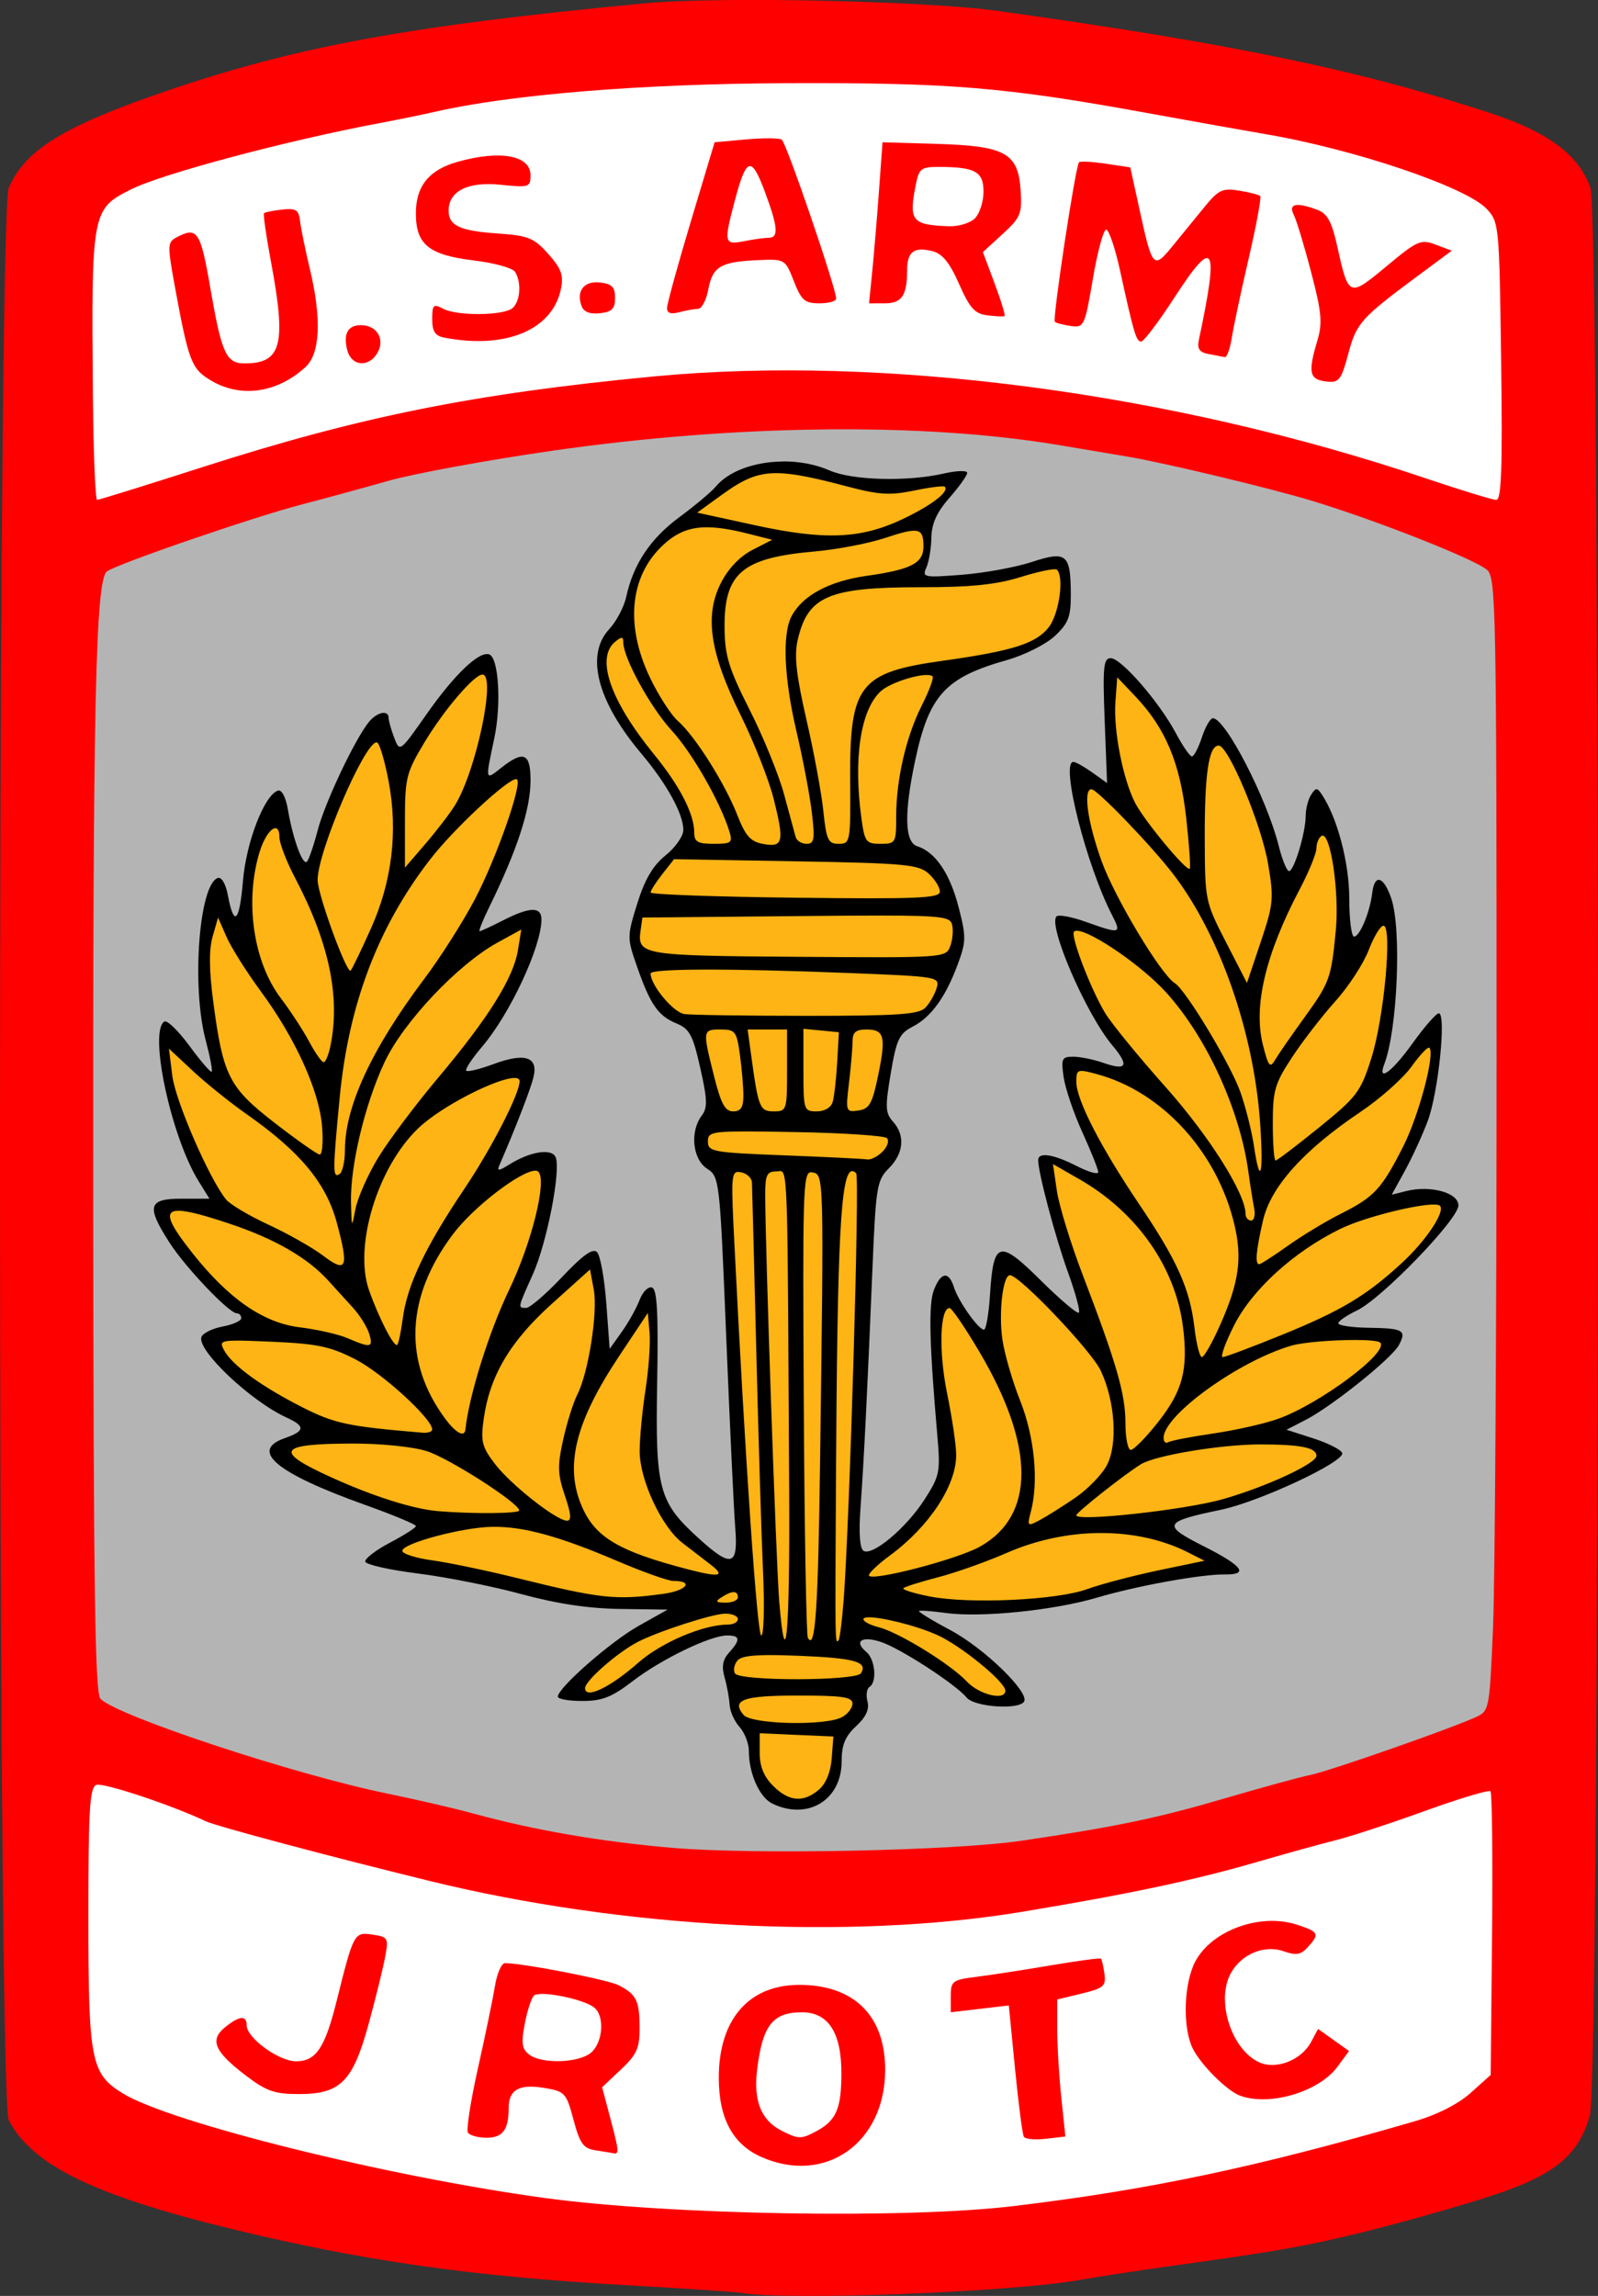 <?xml version="1.0" encoding="UTF-8" standalone="no"?>
<!-- Created with Inkscape (http://www.inkscape.org/) -->

<svg
   width="77.464mm"
   height="111.265mm"
   viewBox="0 0 77.464 111.265"
   version="1.1"
   id="svg1"
   xml:space="preserve"
   inkscape:version="1.3.2 (091e20e, 2023-11-25, custom)"
   sodipodi:docname="ajrotc_logo.svg"
   xmlns:inkscape="http://www.inkscape.org/namespaces/inkscape"
   xmlns:sodipodi="http://sodipodi.sourceforge.net/DTD/sodipodi-0.dtd"
   xmlns="http://www.w3.org/2000/svg"
   xmlns:svg="http://www.w3.org/2000/svg"
   xmlns:rdf="http://www.w3.org/1999/02/22-rdf-syntax-ns#"
   xmlns:cc="http://creativecommons.org/ns#"
   xmlns:dc="http://purl.org/dc/elements/1.1/"><rect x="0" y="0" width="77.464" height="111.265" fill="#333333" stroke="none"/><title
     id="title155">Army JROTC Logo</title><sodipodi:namedview
     id="namedview1"
     pagecolor="#505050"
     bordercolor="#eeeeee"
     borderopacity="1"
     inkscape:showpageshadow="0"
     inkscape:pageopacity="0"
     inkscape:pagecheckerboard="0"
     inkscape:deskcolor="#505050"
     inkscape:document-units="mm"
     inkscape:zoom="0.72426347"
     inkscape:cx="161.54342"
     inkscape:cy="174.6602"
     inkscape:window-width="1920"
     inkscape:window-height="1009"
     inkscape:window-x="-8"
     inkscape:window-y="-8"
     inkscape:window-maximized="1"
     inkscape:current-layer="layer1" /><defs
     id="defs1" /><g
     inkscape:label="Layer 1"
     inkscape:groupmode="layer"
     id="layer1"
     transform="translate(-66.849,-93.319)"><g
       id="g154"
       inkscape:label="back"><path
         style="display:inline;fill:#fe0000;fill-opacity:1"
         d="m 101.783,93.328 c -1.493,0.019 -2.783,0.068 -3.663,0.151 -11.808,1.118 -17.314,2.159 -24.077,4.554 -4.291,1.519 -6.036,2.654 -6.772,4.403 -0.565,1.344 -0.563,92.557 0.003,93.636 1.141,2.177 4.121,3.635 10.738,5.251 6.41,1.565 11.697,2.318 19.294,2.747 2.704,0.153 5.154,0.317 5.445,0.364 h 5.2e-4 c 2.39,0.387 13.145,-0.028 16.536,-0.638 0.8,-0.144 2.705,-0.435 4.233,-0.648 5.274,-0.733 6.493,-0.946 9.26,-1.619 1.528,-0.372 4.147,-1.1 5.819,-1.619 3.503,-1.087 4.729,-2.022 5.32,-4.061 0.507,-1.75 0.531,-92.008 0.025,-93.437 -0.563,-1.588 -2.038,-2.688 -4.843,-3.611 -6.356,-2.09 -12.596,-3.384 -23.916,-4.957 -2.61,-0.363 -8.924,-0.575 -13.403,-0.518 z"
         id="path1" /><path
         style="display:inline;fill:#b4b4b4;fill-opacity:1"
         d="m 106.792,114.129 c 4.206,-0.045 8.122,0.209 11.437,0.767 0.8,0.135 2.289,0.385 3.307,0.557 1.749,0.294 6.839,1.512 8.864,2.122 3.082,0.928 7.912,2.83 8.533,3.36 0.435,0.371 0.463,1.84 0.463,23.86 0,12.906 -0.078,25.259 -0.173,27.452 -0.17,3.929 -0.182,3.991 -0.838,4.29 -1.26,0.574 -7.061,2.602 -7.986,2.792 -0.509,0.105 -2.355,0.609 -4.101,1.121 -3.331,0.977 -5.331,1.396 -9.922,2.074 -3.311,0.489 -12.966,0.686 -16.933,0.346 -3.459,-0.297 -6.718,-0.859 -9.657,-1.666 -0.873,-0.24 -2.744,-0.673 -4.157,-0.963 -4.487,-0.919 -13.035,-3.74 -13.907,-4.589 -0.268,-0.261 -0.341,-5.237 -0.354,-24.257 -0.018,-23.998 0.112,-29.935 0.661,-30.379 0.424,-0.343 7.081,-2.634 9.423,-3.243 1.091,-0.284 2.996,-0.804 4.233,-1.155 1.237,-0.351 4.809,-1.006 7.938,-1.456 4.469,-0.642 8.964,-0.987 13.169,-1.032 z"
         id="path153" /><path
         id="path154"
         style="display:inline;fill:#ffffff;fill-opacity:1"
         d="m 105,97.351 c -7.029,0.026 -13.395,0.544 -17.066,1.386 -0.582,0.134 -1.773,0.377 -2.646,0.541 -4.56,0.856 -10.575,2.459 -12.101,3.225 -1.888,0.947 -1.912,1.077 -1.835,9.948 0.025,2.801 0.117,5.093 0.206,5.093 0.088,0 2.38,-0.712 5.093,-1.583 7.644,-2.453 13.155,-3.562 21.843,-4.395 11.148,-1.069 25.162,0.778 37.49,4.941 1.689,0.57 3.218,1.037 3.397,1.037 0.251,0 0.305,-1.533 0.236,-6.726 -0.088,-6.606 -0.101,-6.738 -0.702,-7.377 -1,-1.064 -6.469,-2.907 -10.765,-3.629 -0.728,-0.122 -3.287,-0.58 -5.689,-1.016 -6.917,-1.258 -9.531,-1.475 -17.462,-1.445 z M 71.519,179.821 c -0.322,0.124 -0.386,1.169 -0.386,6.382 0,6.984 0.121,7.611 1.657,8.56 2.297,1.419 12.805,4.028 20.436,5.072 6.037,0.826 17.501,1.026 22.754,0.396 6.617,-0.793 11.84,-1.897 19.459,-4.114 1.083,-0.315 2.095,-0.829 2.702,-1.373 l 0.97,-0.869 0.066,-6.801 c 0.036,-3.741 7.7e-4,-6.866 -0.078,-6.945 -0.079,-0.079 -1.503,0.348 -3.165,0.949 -1.661,0.601 -3.616,1.242 -4.344,1.424 -0.728,0.182 -2.424,0.65 -3.769,1.042 -3.086,0.898 -6.239,1.567 -11.444,2.428 -8.329,1.378 -19.319,0.804 -28.707,-1.499 -4.939,-1.211 -10.338,-2.651 -10.848,-2.893 -1.659,-0.786 -4.973,-1.886 -5.303,-1.76 z" /></g><g
       id="g155"
       inkscape:label="emblum"><path
         style="display:inline;fill:#000000;fill-opacity:1"
         d="m 104.761,115.686 c -1.316,0.017 -2.581,0.451 -3.219,1.219 -0.208,0.25 -1.002,0.916 -1.765,1.48 -1.404,1.037 -2.23,2.279 -2.573,3.867 -0.104,0.479 -0.475,1.182 -0.826,1.56 -1.156,1.247 -0.581,3.486 1.543,6.007 1.25,1.484 2.053,2.94 2.053,3.722 -4e-6,0.297 -0.387,0.851 -0.86,1.231 -0.614,0.494 -1.006,1.16 -1.371,2.327 -0.497,1.59 -0.497,1.674 -0.032,3.013 0.652,1.875 1.033,2.433 1.915,2.798 0.652,0.27 0.807,0.557 1.169,2.165 0.346,1.536 0.358,1.931 0.071,2.309 -0.581,0.764 -0.448,2.108 0.253,2.567 0.609,0.399 0.62,0.493 0.933,8.142 0.174,4.256 0.371,8.423 0.438,9.259 0.149,1.864 -0.171,1.965 -1.74,0.547 -1.972,-1.781 -2.135,-2.383 -2.045,-7.547 0.06,-3.428 -7.37e-4,-4.552 -0.25,-4.637 -0.181,-0.062 -0.452,0.209 -0.602,0.604 -0.15,0.395 -0.538,1.089 -0.861,1.543 l -0.589,0.825 -0.163,-2.201 c -0.09,-1.21 -0.292,-2.329 -0.449,-2.486 -0.204,-0.204 -0.687,0.14 -1.698,1.209 -0.777,0.822 -1.558,1.494 -1.734,1.494 -0.418,0 -0.424,0.029 0.317,-1.622 0.679,-1.514 1.366,-5.011 1.113,-5.669 -0.176,-0.459 -1.23,-0.298 -2.255,0.344 -0.507,0.317 -0.604,0.324 -0.478,0.035 0.765,-1.758 1.505,-3.665 1.653,-4.264 0.245,-0.991 -0.409,-1.206 -1.941,-0.638 -0.657,0.243 -1.249,0.388 -1.316,0.32 -0.067,-0.067 0.279,-0.593 0.769,-1.167 1.351,-1.583 2.875,-4.851 2.875,-6.163 0,-0.632 -0.559,-0.62 -1.852,0.039 -0.57,0.291 -1.085,0.529 -1.144,0.529 -0.059,0 0.145,-0.514 0.453,-1.142 1.369,-2.793 2.014,-4.77 2.014,-6.168 0,-1.324 -0.33,-1.466 -1.42,-0.609 -0.787,0.619 -0.778,0.657 -0.338,-1.423 0.351,-1.662 0.214,-3.92 -0.248,-4.073 -0.493,-0.163 -1.679,0.969 -3.03,2.894 -1.3,1.851 -1.302,1.853 -1.573,1.143 -0.149,-0.391 -0.271,-0.823 -0.271,-0.959 0,-0.408 -0.578,-0.28 -0.97,0.215 -0.69,0.871 -2.12,3.901 -2.466,5.226 -0.19,0.728 -0.423,1.412 -0.518,1.521 -0.201,0.231 -0.682,-1.078 -0.93,-2.531 -0.102,-0.599 -0.299,-0.967 -0.483,-0.906 -0.656,0.219 -1.535,2.49 -1.693,4.374 -0.168,2.004 -0.437,2.263 -0.73,0.702 -0.104,-0.555 -0.307,-0.903 -0.49,-0.842 -0.909,0.303 -1.281,5.256 -0.589,7.855 0.211,0.794 0.343,1.484 0.293,1.534 -0.05,0.05 -0.533,-0.51 -1.072,-1.245 -0.54,-0.735 -1.089,-1.27 -1.222,-1.188 -0.769,0.475 0.321,5.568 1.653,7.725 l 0.531,0.86 h -1.345 c -1.628,0 -1.727,0.359 -0.589,2.131 0.778,1.211 2.888,3.425 3.265,3.425 0.117,0 0.212,0.106 0.212,0.235 0,0.129 -0.405,0.311 -0.9,0.404 -0.495,0.093 -0.959,0.32 -1.029,0.505 -0.241,0.628 2.387,3.115 4.129,3.909 0.916,0.418 0.897,0.651 -0.083,0.993 -1.74,0.607 -0.431,1.694 3.903,3.244 1.346,0.481 2.447,0.94 2.447,1.019 -4.21e-4,0.079 -0.566,0.44 -1.257,0.804 -0.691,0.364 -1.23,0.779 -1.198,0.922 0.032,0.143 1.184,0.402 2.56,0.575 1.376,0.173 3.634,0.623 5.018,1 1.708,0.465 3.25,0.696 4.798,0.717 l 2.28,0.031 -1.404,0.788 c -1.356,0.761 -3.918,3.005 -3.918,3.432 0,0.115 0.535,0.208 1.189,0.208 0.961,0 1.429,-0.184 2.447,-0.966 1.385,-1.063 3.758,-2.209 4.574,-2.209 0.634,0 0.657,0.206 0.093,0.828 -0.311,0.344 -0.371,0.675 -0.218,1.211 0.116,0.406 0.224,1 0.242,1.319 0.017,0.319 0.235,0.805 0.483,1.079 0.248,0.274 0.451,0.799 0.451,1.166 0,1.09 0.517,2.246 1.138,2.546 1.713,0.828 3.359,-0.173 3.359,-2.042 0,-0.805 0.168,-1.215 0.699,-1.707 0.481,-0.446 0.654,-0.82 0.554,-1.201 -0.08,-0.304 -0.036,-0.62 0.096,-0.702 0.379,-0.234 0.279,-1.342 -0.155,-1.702 -0.625,-0.519 -0.203,-0.792 0.731,-0.473 0.963,0.329 3.602,2.045 4.138,2.691 0.379,0.457 2.526,0.605 2.781,0.192 0.274,-0.443 -1.935,-2.589 -3.552,-3.45 -0.894,-0.476 -1.587,-0.899 -1.54,-0.939 0.047,-0.04 0.621,0.002 1.275,0.093 1.696,0.238 5.243,-0.119 7.338,-0.738 1.954,-0.578 5.07,-1.143 6.222,-1.128 1.176,0.015 0.847,-0.417 -1.043,-1.37 -2.029,-1.023 -1.953,-1.183 0.845,-1.765 1.859,-0.387 6.012,-2.33 5.876,-2.749 -0.051,-0.159 -0.68,-0.477 -1.397,-0.708 l -1.304,-0.42 0.926,-0.476 c 1.271,-0.653 4.182,-2.987 4.525,-3.628 0.384,-0.718 0.214,-0.814 -1.474,-0.838 -0.805,-0.012 -1.463,-0.109 -1.463,-0.216 0,-0.107 0.403,-0.385 0.896,-0.619 1.202,-0.57 4.925,-4.423 4.925,-5.096 0,-0.615 -1.356,-0.988 -2.526,-0.695 l -0.706,0.177 0.638,-1.161 c 0.351,-0.638 0.849,-1.724 1.107,-2.412 0.516,-1.378 0.911,-5.238 0.533,-5.217 -0.13,0.007 -0.702,0.662 -1.27,1.455 -0.992,1.385 -1.719,1.919 -1.369,1.007 0.64,-1.668 0.845,-6.543 0.338,-8.031 -0.369,-1.082 -0.812,-1.208 -0.923,-0.265 -0.11,0.931 -0.604,2.117 -0.88,2.117 -0.128,0 -0.233,-0.829 -0.233,-1.842 0,-1.723 -0.574,-3.906 -1.324,-5.037 -0.234,-0.353 -0.292,-0.353 -0.524,0 -0.143,0.218 -0.263,0.681 -0.265,1.028 -0.005,0.827 -0.564,2.676 -0.808,2.676 -0.105,0 -0.33,-0.55 -0.499,-1.223 -0.58,-2.303 -2.584,-6.186 -3.192,-6.186 -0.124,0 -0.364,0.417 -0.532,0.926 -0.168,0.509 -0.386,0.926 -0.484,0.926 -0.098,0 -0.447,-0.506 -0.776,-1.124 -0.802,-1.508 -2.651,-3.638 -3.159,-3.638 -0.353,0 -0.393,0.421 -0.294,3.025 l 0.116,3.025 -0.719,-0.512 c -0.395,-0.281 -0.807,-0.512 -0.914,-0.512 -0.644,0 0.622,5.005 1.882,7.44 0.461,0.891 0.387,0.909 -1.268,0.316 -0.688,-0.247 -1.332,-0.367 -1.432,-0.268 -0.428,0.428 1.437,4.74 2.7,6.241 0.844,1.003 0.714,1.255 -0.44,0.853 -0.466,-0.162 -1.119,-0.295 -1.452,-0.295 -0.549,0 -0.592,0.093 -0.462,0.992 0.079,0.546 0.487,1.749 0.909,2.675 0.422,0.926 0.766,1.792 0.766,1.924 0,0.132 -0.471,-5.6e-4 -1.047,-0.295 -1.124,-0.574 -1.863,-0.687 -1.863,-0.286 0,0.611 0.836,3.758 1.441,5.427 0.366,1.008 0.605,1.893 0.531,1.967 -0.074,0.074 -0.903,-0.629 -1.844,-1.561 -2.019,-2.001 -2.296,-1.925 -2.461,0.667 -0.06,0.945 -0.192,1.719 -0.294,1.719 -0.268,0 -1.237,-1.368 -1.455,-2.056 -0.253,-0.797 -0.635,-0.743 -0.974,0.137 -0.265,0.69 -0.22,2.584 0.17,7.078 0.151,1.737 0.112,1.928 -0.624,3.074 -0.882,1.373 -2.522,2.751 -2.955,2.484 -0.182,-0.113 -0.236,-0.859 -0.148,-2.073 0.163,-2.253 0.332,-5.621 0.576,-11.517 0.168,-4.067 0.216,-4.365 0.8,-4.949 0.722,-0.722 0.799,-1.598 0.198,-2.262 -0.37,-0.409 -0.384,-0.703 -0.107,-2.342 0.277,-1.64 0.41,-1.922 1.064,-2.261 0.9,-0.466 1.602,-1.439 2.192,-3.041 0.402,-1.092 0.404,-1.322 0.025,-2.778 -0.421,-1.618 -1.125,-2.646 -1.999,-2.924 -0.608,-0.193 -0.643,-1.59 -0.104,-4.131 0.676,-3.19 1.452,-4.042 4.459,-4.892 0.844,-0.239 1.886,-0.762 2.315,-1.163 0.658,-0.615 0.779,-0.93 0.776,-2.012 -0.006,-1.965 -0.204,-2.13 -1.892,-1.576 -0.776,0.255 -2.294,0.533 -3.373,0.618 -1.861,0.147 -1.951,0.129 -1.736,-0.35 0.124,-0.278 0.233,-0.93 0.242,-1.452 0.012,-0.676 0.263,-1.228 0.876,-1.928 0.473,-0.539 0.86,-1.082 0.86,-1.207 0,-0.125 -0.506,-0.112 -1.124,0.03 -1.777,0.407 -4.446,0.336 -5.547,-0.147 -0.701,-0.307 -1.509,-0.447 -2.299,-0.437 z"
         id="path139" /><path
         id="path155"
         style="fill:#fdb414;fill-opacity:1;stroke:none;stroke-width:1;stroke-dasharray:none;stroke-opacity:1"
         d="m 104.55,116.25 c 0.808,0.012 1.838,0.24 3.43,0.66 1.478,0.39 2.03,0.422 3.175,0.184 0.762,-0.158 1.432,-0.244 1.489,-0.19 0.244,0.229 -0.629,0.903 -2.033,1.569 -2.034,0.966 -3.783,1.037 -7.193,0.294 l -2.772,-0.604 1.168,-0.846 c 1.025,-0.743 1.696,-1.083 2.735,-1.067 z m -3.328,2.624 c 0.512,0.012 1.112,0.113 1.847,0.298 l 1.213,0.306 -0.961,0.493 c -0.606,0.311 -1.169,0.901 -1.523,1.596 -0.81,1.589 -0.541,3.389 0.962,6.426 0.648,1.311 1.366,3.131 1.595,4.046 0.522,2.086 0.459,2.357 -0.511,2.18 -0.614,-0.112 -0.855,-0.383 -1.258,-1.411 -0.605,-1.541 -2.049,-3.826 -2.876,-4.549 -0.333,-0.291 -0.945,-1.244 -1.361,-2.117 -1.25,-2.624 -0.945,-5.08 0.815,-6.561 0.594,-0.499 1.205,-0.728 2.058,-0.708 z m 9.968,0.166 c 0.353,0.014 0.424,0.252 0.424,0.759 0,0.814 -0.591,1.121 -2.754,1.427 -1.81,0.256 -3.1,0.947 -3.634,1.945 -0.466,0.871 -0.376,3.003 0.238,5.618 0.307,1.31 0.64,3.066 0.739,3.903 0.155,1.309 0.12,1.521 -0.255,1.521 -0.24,0 -0.478,-0.149 -0.529,-0.331 -0.051,-0.182 -0.302,-1.105 -0.557,-2.051 -0.255,-0.946 -1.005,-2.791 -1.668,-4.101 -1.017,-2.011 -1.207,-2.628 -1.221,-3.969 -0.028,-2.663 0.842,-3.406 4.349,-3.715 1.091,-0.096 2.636,-0.392 3.433,-0.656 0.715,-0.238 1.16,-0.361 1.435,-0.35 z m 6.833,1.868 c 0.031,0.003 0.052,0.009 0.061,0.019 0.361,0.361 0.105,2.152 -0.398,2.793 -0.623,0.792 -1.756,1.148 -5.162,1.625 -4.019,0.562 -4.491,1.171 -4.461,5.759 0.019,3.026 0.005,3.109 -0.558,3.109 -0.511,0 -0.597,-0.182 -0.744,-1.59 -0.091,-0.875 -0.46,-2.869 -0.82,-4.432 -0.492,-2.139 -0.597,-3.089 -0.427,-3.841 0.484,-2.136 1.491,-2.572 5.935,-2.572 2.479,0 3.687,-0.123 4.891,-0.498 0.769,-0.239 1.466,-0.391 1.682,-0.372 z m -21.038,3.323 c 0.06,0.005 0.079,0.079 0.08,0.226 0.005,0.76 1.326,3.159 2.35,4.27 0.985,1.069 2.357,3.471 2.793,4.891 0.166,0.54 0.095,0.595 -0.761,0.595 -0.772,0 -0.944,-0.097 -0.944,-0.537 0,-0.911 -0.69,-2.253 -1.96,-3.812 -2.114,-2.595 -2.824,-4.654 -1.877,-5.44 0.16,-0.133 0.26,-0.197 0.319,-0.192 z m -6.749,1.78 c 0.676,0 -0.301,4.658 -1.327,6.325 -0.245,0.398 -0.892,1.242 -1.438,1.877 l -0.992,1.153 v -2.246 c 0,-2.104 0.059,-2.345 0.943,-3.818 0.944,-1.573 2.413,-3.292 2.813,-3.292 z m 21.537,0.02 c 0.135,-1.6e-4 0.236,0.021 0.284,0.069 0.068,0.068 -0.167,0.7 -0.523,1.406 -0.766,1.522 -1.242,3.586 -1.242,5.397 0,1.265 -0.026,1.31 -0.758,1.31 -0.701,0 -0.77,-0.092 -0.926,-1.227 -0.398,-2.906 -0.045,-5.253 0.926,-6.158 0.419,-0.39 1.652,-0.797 2.238,-0.797 z m 9.235,0.113 0.88,0.926 c 1.458,1.535 2.165,3.222 2.461,5.87 0.146,1.312 0.224,2.427 0.173,2.479 -0.15,0.15 -2.205,-2.327 -2.649,-3.193 -0.593,-1.157 -1.055,-3.526 -0.953,-4.891 z m -35.918,3.154 c 0.019,-0.002 0.036,0.002 0.051,0.011 0.121,0.074 0.367,0.921 0.548,1.881 0.457,2.422 0.166,4.84 -0.858,7.125 -0.456,1.019 -0.898,1.936 -0.981,2.039 -0.177,0.218 -1.604,-3.685 -1.604,-4.386 0,-1.384 2.258,-6.619 2.844,-6.67 z m 40.835,0.153 c 0.473,0 2.072,3.826 2.395,5.73 0.286,1.684 0.261,1.95 -0.358,3.793 l -0.666,1.982 -1.019,-1.982 c -1.006,-1.956 -1.019,-2.021 -1.027,-5.024 -0.009,-3.14 0.195,-4.498 0.675,-4.498 z m -34.04,1.628 c 0.012,0.002 0.022,0.007 0.029,0.014 0.249,0.249 -0.997,3.797 -2.024,5.767 -0.569,1.091 -1.68,2.842 -2.469,3.89 -2.553,3.394 -3.852,6.194 -3.852,8.306 0,0.551 -0.119,1.075 -0.265,1.165 -0.331,0.205 -0.33,-0.152 0.013,-3.724 0.432,-4.5 1.848,-8.235 4.359,-11.499 1.164,-1.513 3.827,-3.981 4.207,-3.919 z m 27.875,0.489 c 0.272,0 2.922,2.752 3.969,4.122 2.248,2.943 3.891,7.635 4.201,12.002 0.182,2.558 0.008,3.218 -0.3,1.139 -0.102,-0.691 -0.395,-1.852 -0.65,-2.58 -0.467,-1.334 -2.644,-4.952 -3.178,-5.282 -0.678,-0.419 -2.91,-4.135 -3.551,-5.913 -0.68,-1.886 -0.906,-3.489 -0.491,-3.489 z m -39.551,1.888 c 0.112,0.009 0.186,0.147 0.186,0.444 0,0.288 0.343,1.176 0.761,1.971 1.636,3.11 2.193,5.733 1.719,8.099 -0.091,0.455 -0.242,0.827 -0.336,0.827 -0.094,0 -0.407,-0.443 -0.695,-0.984 -0.288,-0.541 -0.91,-1.495 -1.382,-2.118 -1.329,-1.753 -1.757,-4.674 -1.037,-7.063 0.222,-0.734 0.57,-1.192 0.783,-1.176 z m 50.742,0.358 c 0.411,-0.062 0.827,2.782 0.652,4.593 -0.226,2.342 -0.293,2.525 -1.563,4.28 -0.601,0.831 -1.223,1.73 -1.38,1.997 -0.247,0.419 -0.328,0.318 -0.593,-0.735 -0.47,-1.866 0.128,-4.39 1.786,-7.535 0.446,-0.846 0.811,-1.74 0.811,-1.986 3.1e-4,-0.246 0.111,-0.516 0.246,-0.599 0.013,-0.008 0.026,-0.013 0.04,-0.015 z m -31.427,1.143 5.898,0.103 c 5.295,0.093 5.954,0.154 6.443,0.596 0.299,0.271 0.544,0.663 0.544,0.872 0,0.321 -1.067,0.366 -7.011,0.297 -3.856,-0.045 -7.011,-0.158 -7.011,-0.252 0,-0.094 0.256,-0.496 0.569,-0.893 z m 10.02,2.732 c 3.083,2.8e-4 3.368,0.098 3.456,0.434 0.069,0.262 0.03,0.734 -0.086,1.047 -0.21,0.567 -0.258,0.57 -7.391,0.519 -7.59,-0.054 -7.79,-0.088 -7.619,-1.293 l 0.086,-0.61 7.443,-0.07 c 1.745,-0.017 3.084,-0.027 4.111,-0.027 z m -32.125,0.097 0.41,0.936 c 0.225,0.515 0.972,1.7 1.659,2.633 1.676,2.276 2.83,4.814 2.972,6.536 0.064,0.773 0.012,1.394 -0.115,1.38 -0.127,-0.013 -1.107,-0.702 -2.177,-1.531 -2.221,-1.719 -2.504,-2.275 -2.979,-5.853 -0.204,-1.535 -0.214,-2.543 -0.034,-3.175 z m 56.494,0.397 c 0.439,0 0.033,4.455 -0.583,6.402 -0.523,1.653 -0.693,1.879 -2.536,3.373 -1.087,0.881 -2.036,1.601 -2.11,1.601 -0.074,0 -0.135,-0.807 -0.135,-1.792 0,-1.607 0.097,-1.938 0.936,-3.214 0.515,-0.782 1.459,-2.003 2.098,-2.713 0.639,-0.71 1.365,-1.824 1.613,-2.475 0.249,-0.651 0.571,-1.183 0.717,-1.183 z m -41.794,0.184 -0.163,1.001 c -0.218,1.345 -1.434,3.289 -3.859,6.172 -1.107,1.316 -2.421,3.066 -2.919,3.889 -0.498,0.822 -0.99,1.932 -1.094,2.467 -0.188,0.965 -0.189,0.963 -0.22,-0.3 -0.043,-1.776 0.672,-4.766 1.625,-6.799 0.91,-1.941 3.553,-4.74 5.473,-5.795 z m 26.955,0.06 c 0.704,0.038 3.129,1.689 4.31,2.994 1.959,2.164 3.574,5.693 3.983,8.701 0.087,0.637 0.212,1.426 0.278,1.753 0.066,0.327 -5.3e-4,0.595 -0.149,0.595 -0.148,0 -0.27,-0.149 -0.27,-0.331 -6.2e-4,-0.977 -1.772,-3.781 -3.885,-6.152 -1.297,-1.455 -2.611,-3.063 -2.919,-3.572 -0.706,-1.167 -1.696,-3.758 -1.508,-3.947 0.033,-0.033 0.087,-0.046 0.16,-0.042 z m -18.064,1.881 c 1.676,-0.004 4.081,0.051 6.996,0.166 4.317,0.17 4.408,0.186 4.247,0.728 -0.091,0.304 -0.335,0.732 -0.543,0.95 -0.312,0.327 -1.317,0.397 -5.726,0.397 -2.942,0 -5.623,-0.039 -5.96,-0.087 -0.535,-0.076 -1.634,-1.394 -1.637,-1.964 -6.1e-4,-0.122 0.947,-0.186 2.623,-0.19 z m 4.785,2.869 0.86,0.083 0.86,0.083 -0.083,1.455 c -0.046,0.8 -0.143,1.664 -0.216,1.918 h -5.2e-4 c -0.08,0.278 -0.39,0.463 -0.776,0.463 -0.625,0 -0.644,-0.058 -0.644,-2.001 z m -4.004,0.034 c 0.701,0 0.77,0.092 0.926,1.227 0.093,0.675 0.168,1.568 0.168,1.984 0,0.564 -0.126,0.757 -0.497,0.757 -0.391,0 -0.589,-0.365 -0.926,-1.708 -0.561,-2.232 -0.557,-2.261 0.329,-2.261 z m 1.299,0 h 0.956 0.956 v 1.984 c 0,1.923 -0.02,1.984 -0.64,1.984 -0.683,0 -0.75,-0.165 -1.099,-2.712 z m 5.757,0 c 0.876,0 0.962,0.341 0.566,2.249 -0.281,1.351 -0.422,1.601 -0.954,1.677 -0.608,0.087 -0.621,0.05 -0.456,-1.323 0.093,-0.777 0.171,-1.681 0.172,-2.008 0.002,-0.46 0.154,-0.595 0.672,-0.595 z m 27.274,0.877 c 0.007,5.4e-4 0.012,0.003 0.017,0.007 0.286,0.286 -0.5,3.262 -1.258,4.763 -1.051,2.079 -1.408,2.466 -3.022,3.276 -0.728,0.365 -1.889,1.067 -2.58,1.559 -0.692,0.492 -1.317,0.895 -1.389,0.895 -0.211,0 -0.154,-0.656 0.186,-2.128 0.376,-1.631 1.971,-3.405 4.723,-5.254 0.953,-0.64 2.067,-1.63 2.476,-2.199 0.383,-0.533 0.749,-0.927 0.849,-0.919 z m -61.084,0.049 1.158,1.08 c 0.637,0.594 1.813,1.54 2.613,2.101 2.584,1.811 3.846,3.328 4.365,5.246 0.597,2.206 0.485,2.477 -0.664,1.605 -0.508,-0.386 -1.693,-1.057 -2.635,-1.493 -0.942,-0.436 -1.871,-0.987 -2.066,-1.226 -0.811,-0.995 -2.449,-4.763 -2.605,-5.99 z m 44.249,1.081 c 0.147,0.002 0.375,0.059 0.731,0.155 3.166,0.85 5.844,3.781 6.673,7.305 0.387,1.644 0.219,2.803 -0.71,4.888 -0.373,0.837 -0.764,1.521 -0.87,1.521 -0.106,0 -0.268,-0.645 -0.36,-1.432 -0.221,-1.878 -0.833,-3.243 -2.678,-5.976 -1.861,-2.755 -3.047,-5.062 -3.047,-5.924 0,-0.387 0.017,-0.539 0.261,-0.536 z m -27.488,0.342 c 0.152,0.002 0.239,0.05 0.239,0.156 0,0.608 -1.359,3.256 -2.677,5.216 -1.899,2.824 -2.774,4.665 -2.986,6.279 -0.084,0.642 -0.205,1.218 -0.268,1.281 -0.148,0.148 -0.886,-1.28 -1.367,-2.643 -0.75,-2.127 0.402,-5.942 2.367,-7.834 1.147,-1.105 3.87,-2.463 4.692,-2.455 z m 11.215,2.59 c 0.588,6.4e-4 1.361,0.013 2.381,0.032 2.326,0.041 4.328,0.174 4.449,0.295 0.121,0.121 0.026,0.415 -0.212,0.653 -0.238,0.238 -0.573,0.408 -0.745,0.378 -0.172,-0.03 -1.979,-0.119 -4.016,-0.198 -3.48,-0.135 -3.704,-0.176 -3.704,-0.673 0,-0.383 0.085,-0.488 1.848,-0.486 z m 14.879,1.583 1.294,0.742 c 2.781,1.596 4.648,4.263 5.01,7.159 0.257,2.06 -0.016,3.096 -1.219,4.617 -0.58,0.734 -1.17,1.334 -1.313,1.334 -0.142,0 -0.259,-0.585 -0.259,-1.299 0,-1.409 -0.424,-2.879 -2.066,-7.168 -0.585,-1.528 -1.15,-3.365 -1.256,-4.082 z m -25.113,0.321 c 0.073,-0.003 0.129,0.013 0.165,0.049 0.43,0.423 -0.315,3.432 -1.419,5.734 -0.972,2.025 -1.951,5.154 -2.114,6.756 -0.041,0.405 -0.466,0.177 -0.988,-0.529 -2.039,-2.759 -1.905,-5.894 0.382,-8.93 1.014,-1.346 3.271,-3.055 3.973,-3.079 z m 11.886,0.017 c 0.387,-0.005 0.359,0.883 0.439,15.454 0.038,6.955 -0.164,9.222 -0.482,5.403 -0.148,-1.776 -0.678,-17.158 -0.679,-19.713 -5.5e-4,-0.948 0.082,-1.124 0.528,-1.124 0.074,0 0.138,-0.019 0.193,-0.02 z m 3.497,0.002 c 0.059,4.8e-4 0.122,0.037 0.19,0.105 0.176,0.176 -0.312,16.807 -0.607,20.682 -0.077,1.018 -0.191,1.902 -0.252,1.963 -0.165,0.165 -0.164,0.199 -0.12,-7.783 0.064,-11.582 0.222,-14.971 0.789,-14.967 z m -5.545,0.042 c 0.046,-0.001 0.099,0.006 0.16,0.018 0.278,0.054 0.513,0.275 0.523,0.49 0.01,0.216 0.104,3.846 0.208,8.066 0.104,4.22 0.252,9.072 0.329,10.782 0.077,1.71 0.039,3.109 -0.085,3.109 -0.197,0 -0.784,-8.568 -1.311,-19.144 -0.142,-2.844 -0.148,-3.312 0.176,-3.321 z m 3.538,0.014 c 0.026,-0.001 0.053,0.003 0.082,0.008 0.552,0.107 0.552,0.095 0.366,13.991 -0.096,7.231 -0.233,9.203 -0.592,8.566 -0.077,-0.136 -0.166,-5.288 -0.199,-11.449 -0.054,-10.059 -0.041,-11.1 0.343,-11.117 z m 30.264,1.567 c 0.117,0.005 0.198,0.024 0.233,0.059 0.27,0.27 -0.67,1.686 -1.829,2.754 -1.742,1.606 -2.944,2.326 -5.854,3.51 -1.443,0.587 -2.725,1.067 -2.848,1.067 -0.124,0 0.125,-0.692 0.551,-1.537 0.876,-1.735 2.901,-3.575 5.144,-4.672 1.173,-0.574 3.781,-1.217 4.603,-1.181 z m -60.926,0.299 c 0.44,-0.003 1.25,0.216 2.474,0.624 2.179,0.726 3.769,1.638 4.774,2.738 0.345,0.377 0.897,0.984 1.227,1.348 0.33,0.364 0.681,0.929 0.78,1.257 0.203,0.671 0.079,0.695 -1.046,0.21 -0.437,-0.188 -1.478,-0.425 -2.315,-0.527 -1.773,-0.215 -3.457,-1.38 -5.222,-3.613 -1.112,-1.407 -1.406,-2.032 -0.672,-2.037 z m 19.957,2.847 0.183,0.976 c 0.204,1.088 -0.26,4.037 -0.802,5.095 -0.194,0.378 -0.501,1.358 -0.683,2.178 -0.282,1.27 -0.269,1.672 0.085,2.712 0.302,0.885 0.329,1.219 0.101,1.214 -0.522,-0.011 -2.728,-1.75 -3.494,-2.754 -0.633,-0.829 -0.696,-1.089 -0.54,-2.199 0.293,-2.076 1.285,-3.747 3.304,-5.563 z m 20.356,0.276 c 0.467,0 3.952,3.664 4.404,4.63 0.695,1.486 0.83,3.546 0.298,4.574 -0.235,0.454 -0.932,1.17 -1.55,1.592 -0.618,0.422 -1.396,0.91 -1.728,1.085 -0.575,0.303 -0.595,0.283 -0.409,-0.424 0.385,-1.465 0.178,-3.62 -0.518,-5.372 -0.376,-0.946 -0.764,-2.285 -0.863,-2.975 -0.188,-1.309 0.025,-3.11 0.366,-3.11 z m -2.922,1.592 c 0.103,0.002 0.744,0.945 1.426,2.095 2.72,4.586 2.736,7.958 0.044,9.467 -1.128,0.632 -5.386,1.73 -5.386,1.388 0,-0.114 0.459,-0.546 1.02,-0.959 1.903,-1.4 3.213,-3.385 3.213,-4.869 0,-0.461 -0.198,-1.806 -0.441,-2.989 -0.414,-2.022 -0.351,-4.142 0.122,-4.132 z m -14.631,0.238 0.084,0.958 c 0.046,0.527 -0.043,1.775 -0.198,2.774 -0.155,0.999 -0.282,2.336 -0.282,2.97 0,1.389 1.063,3.666 2.074,4.443 0.387,0.298 1.002,0.771 1.366,1.051 0.73,0.562 0.441,0.627 -1.058,0.239 -3.39,-0.877 -4.548,-1.563 -5.193,-3.078 -0.836,-1.962 -0.302,-4.09 1.828,-7.285 z m 34.282,1.309 c 0.636,9e-4 1.132,0.041 1.22,0.128 0.451,0.451 -2.909,2.961 -4.943,3.692 -0.655,0.235 -2.071,0.555 -3.148,0.712 -1.076,0.156 -2.059,0.347 -2.183,0.424 -0.124,0.077 -0.226,-0.019 -0.226,-0.212 0,-1.097 3.635,-3.72 6.189,-4.467 0.584,-0.171 2.03,-0.277 3.09,-0.276 z m -54.212,0.03 c 0.374,-7.2e-4 0.924,0.022 1.713,0.056 2.205,0.097 2.829,0.229 4.057,0.861 1.291,0.665 3.699,2.866 3.706,3.388 0.002,0.109 -0.206,0.181 -0.46,0.16 -3.637,-0.305 -4.275,-0.441 -5.858,-1.246 -1.991,-1.014 -3.385,-2.032 -3.772,-2.756 -0.185,-0.346 -0.209,-0.46 0.614,-0.462 z m 5.578,4.99 c 1.403,-0.005 2.953,0.152 3.636,0.368 1.08,0.342 4.449,2.499 4.483,2.872 0.015,0.158 -2.286,0.177 -3.955,0.034 -1.201,-0.103 -3.161,-0.727 -5.196,-1.654 -2.765,-1.259 -2.543,-1.608 1.031,-1.62 z m 44.029,0.042 c 1.966,0 2.734,0.155 2.734,0.553 0,0.374 -2.442,1.504 -4.54,2.102 -1.826,0.52 -7.101,1.099 -7.101,0.78 0,-0.138 2.331,-1.98 3.128,-2.472 0.7,-0.432 3.888,-0.963 5.779,-0.963 z m -37.218,3.993 c 1.505,-0.023 3.235,0.451 6.078,1.665 1.233,0.526 2.446,0.957 2.696,0.957 1.018,0 0.655,0.47 -0.483,0.626 -2.316,0.317 -3.021,0.241 -7.101,-0.768 -1.455,-0.36 -3.301,-0.745 -4.101,-0.855 -0.8,-0.11 -1.452,-0.318 -1.45,-0.462 0.007,-0.364 2.922,-1.141 4.36,-1.163 z m 29.497,0.301 c 1.522,-0.004 2.99,0.31 4.236,0.941 l 0.793,0.402 -2.248,0.47 c -1.236,0.259 -2.784,0.667 -3.439,0.906 -1.46,0.534 -5.697,0.733 -7.627,0.357 -0.775,-0.151 -1.352,-0.332 -1.282,-0.402 0.07,-0.07 0.823,-0.308 1.674,-0.528 0.851,-0.221 2.351,-0.753 3.334,-1.182 1.461,-0.639 3.037,-0.961 4.559,-0.965 z m -17.795,2.865 c 0.134,0 0.204,0.083 0.204,0.249 0,0.146 -0.268,0.262 -0.595,0.26 -0.481,-0.003 -0.519,-0.053 -0.198,-0.26 0.256,-0.166 0.455,-0.249 0.59,-0.249 z m -0.4,1.042 c 0.332,0 0.604,0.119 0.604,0.265 0,0.146 -0.216,0.265 -0.481,0.265 -1.192,0 -3.231,0.866 -4.343,1.845 -1.371,1.207 -2.584,1.787 -2.584,1.235 0,-0.348 1.524,-1.691 2.517,-2.219 0.963,-0.512 3.671,-1.391 4.288,-1.391 z m 6.906,0.179 c 0.595,-0.026 2.279,0.376 3.339,0.845 1.153,0.51 3.324,2.281 3.324,2.711 0,0.501 -1.264,0.198 -1.871,-0.449 -0.793,-0.844 -3.302,-2.387 -4.28,-2.632 -0.4,-0.1 -0.728,-0.273 -0.728,-0.384 0,-0.056 0.079,-0.085 0.217,-0.091 z m -4.874,1.83 c 0.408,-0.004 0.917,0.008 1.548,0.034 2.693,0.111 3.333,0.291 2.992,0.844 -0.235,0.38 -5.872,0.391 -6.107,0.012 -0.094,-0.152 -0.042,-0.432 0.116,-0.622 0.147,-0.177 0.555,-0.26 1.452,-0.268 z m 1.498,1.96 c 2.134,0 2.63,0.073 2.63,0.388 0,0.213 -0.23,0.511 -0.512,0.661 -0.808,0.432 -4.388,0.349 -4.77,-0.112 -0.605,-0.729 -0.015,-0.937 2.652,-0.937 z m -1.868,1.828 1.786,0.079 1.786,0.078 -0.081,1.058 c -0.051,0.667 -0.282,1.23 -0.625,1.521 -0.75,0.639 -1.451,0.579 -2.217,-0.187 -0.448,-0.448 -0.65,-0.943 -0.65,-1.599 z" /></g><g
       id="g152"
       style="display:inline;fill:#fe0000;fill-opacity:1"
       inkscape:label="bottomtext"><path
         style="fill:#fe0000;fill-opacity:1"
         d="m 78.745,193.889 c -1.507,-1.151 -1.744,-1.711 -0.984,-2.326 0.694,-0.562 1.045,-0.593 1.045,-0.092 0,0.609 1.558,1.743 2.395,1.743 0.965,0 1.397,-0.641 1.964,-2.91 0.829,-3.321 0.85,-3.36 1.738,-3.23 0.757,0.111 0.786,0.163 0.617,1.078 -0.098,0.529 -0.453,1.973 -0.79,3.21 -0.772,2.834 -1.369,3.44 -3.387,3.44 -1.191,0 -1.582,-0.137 -2.598,-0.913 z"
         id="path83" /><path
         style="fill:#fe0000;fill-opacity:1"
         d="m 126.96,194.88 c -0.613,-0.223 -1.858,-1.455 -2.273,-2.248 -0.482,-0.922 -0.478,-2.889 0.008,-4.051 0.679,-1.625 3.162,-2.603 5.038,-1.983 1.054,0.348 1.097,0.438 0.513,1.084 -0.338,0.374 -0.564,0.412 -1.177,0.198 -0.948,-0.33 -2.074,0.151 -2.574,1.101 -0.702,1.332 0.06,3.675 1.394,4.282 0.823,0.375 2.044,-0.102 2.515,-0.983 l 0.339,-0.634 0.751,0.535 0.751,0.535 -0.566,0.766 c -0.899,1.216 -3.281,1.922 -4.718,1.398 z"
         id="path82" /><path
         style="fill:#fe0000;fill-opacity:1"
         d="m 116.483,196.876 c -0.07,-0.113 -0.262,-1.592 -0.429,-3.287 l -0.302,-3.082 -1.407,0.165 -1.407,0.165 v -0.78 c 0,-0.732 0.077,-0.79 1.257,-0.938 0.691,-0.087 2.313,-0.337 3.605,-0.557 1.291,-0.219 2.381,-0.364 2.422,-0.321 0.04,0.043 0.115,0.375 0.166,0.739 0.082,0.588 -0.04,0.693 -1.099,0.95 l -1.191,0.288 2.9e-4,1.431 c 1.6e-4,0.787 0.089,2.282 0.198,3.321 l 0.197,1.889 -0.941,0.11 c -0.518,0.06 -0.998,0.018 -1.068,-0.095 z"
         id="path81" /><path
         id="path80"
         style="fill:#fe0000;fill-opacity:1"
         d="m 91.331,188.457 c -0.169,-0.003 -0.39,0.501 -0.491,1.12 -0.101,0.618 -0.472,2.411 -0.824,3.983 -0.352,1.572 -0.57,2.971 -0.485,3.109 0.085,0.138 0.492,0.25 0.905,0.25 0.784,0 1.071,-0.386 1.071,-1.444 0,-0.883 0.51,-1.171 1.719,-0.971 1.01,0.167 1.074,0.237 1.424,1.546 0.309,1.154 0.476,1.387 1.059,1.477 0.381,0.059 0.782,0.124 0.891,0.146 0.271,0.054 0.251,-0.137 -0.186,-1.778 l -0.378,-1.422 0.911,-0.859 c 0.771,-0.727 0.91,-1.037 0.907,-2.018 -0.005,-1.318 -0.147,-1.612 -0.997,-2.06 -0.514,-0.271 -4.58,-1.065 -5.524,-1.079 z m 1.81,1.492 c 0.722,0.003 2.125,0.337 2.522,0.667 0.499,0.414 0.417,1.655 -0.143,2.162 -0.574,0.519 -2.399,0.584 -3.022,0.107 -0.348,-0.267 -0.389,-0.552 -0.214,-1.476 0.119,-0.63 0.32,-1.25 0.447,-1.376 0.058,-0.058 0.208,-0.084 0.41,-0.083 z" /><path
         id="path78"
         style="fill:#fe0000;fill-opacity:1"
         d="m 105.59,189.511 c -2.445,0.001 -3.897,1.677 -3.897,4.497 0,1.984 0.682,3.242 2.089,3.855 3.083,1.342 5.966,-0.695 5.976,-4.221 0.007,-2.633 -1.506,-4.133 -4.168,-4.132 z m 0.118,1.327 c 1.3,-0.006 1.94,0.992 1.929,3.008 -0.009,1.685 -0.259,2.248 -1.231,2.765 -0.718,0.383 -0.852,0.38 -1.666,-0.032 -0.993,-0.502 -1.373,-1.442 -1.191,-2.947 0.26,-2.152 0.751,-2.787 2.159,-2.794 z" /></g><g
       id="g151"
       style="display:inline;fill:#fe0000;fill-opacity:1"
       inkscape:label="toptext"><path
         id="path150"
         style="fill:#fe0000;fill-opacity:1"
         d="m 104.133,100.023 c -0.316,-0.002 -0.72,0.016 -1.135,0.054 l -1.508,0.137 -1.152,3.836 c -0.633,2.109 -1.153,3.997 -1.155,4.198 v 5.1e-4 c -0.002,0.246 0.187,0.31 0.592,0.202 0.327,-0.088 0.739,-0.161 0.914,-0.163 0.175,-0.002 0.398,-0.424 0.494,-0.937 0.208,-1.111 0.601,-1.345 2.382,-1.423 1.341,-0.059 1.343,-0.058 1.765,1.016 0.367,0.933 0.53,1.075 1.237,1.075 0.448,0 0.815,-0.101 0.815,-0.225 0,-0.504 -2.419,-7.573 -2.638,-7.708 -0.065,-0.04 -0.294,-0.061 -0.61,-0.063 z m -0.932,1.347 c 0.198,-0.005 0.412,0.407 0.713,1.21 0.65,1.739 0.695,2.263 0.193,2.263 -0.2,0 -0.736,0.074 -1.191,0.165 -0.968,0.194 -0.992,0.083 -0.44,-1.991 0.294,-1.104 0.5,-1.643 0.725,-1.648 z" /><path
         style="fill:#fe0000;fill-opacity:1"
         d="m 95.048,108.169 c -0.284,-0.74 0.106,-1.25 0.888,-1.16 0.579,0.067 0.729,0.22 0.729,0.745 0,0.525 -0.15,0.679 -0.729,0.745 -0.475,0.055 -0.784,-0.06 -0.888,-0.331 z"
         id="path148" /><path
         id="path147"
         style="fill:#fe0000;fill-opacity:1"
         d="m 109.63,100.214 -0.174,2.381 c -0.096,1.31 -0.243,3.066 -0.327,3.903 l -0.152,1.521 h 0.761 c 0.826,0 1.083,-0.378 1.083,-1.594 0,-0.906 0.331,-1.159 1.225,-0.935 0.485,0.122 0.836,0.553 1.296,1.594 0.519,1.174 0.762,1.443 1.37,1.517 0.407,0.05 0.78,0.067 0.831,0.037 0.051,-0.029 -0.164,-0.74 -0.478,-1.578 l -0.57,-1.524 0.956,-0.875 c 0.871,-0.798 0.948,-0.984 0.875,-2.106 -0.119,-1.82 -0.732,-2.162 -4.049,-2.262 z m 2.745,1.194 c 1.751,0.007 2.15,0.229 2.15,1.199 0,0.482 -0.187,1.064 -0.415,1.292 -0.229,0.229 -0.794,0.402 -1.257,0.385 -1.815,-0.066 -1.962,-0.254 -1.602,-2.053 0.149,-0.745 0.261,-0.826 1.124,-0.823 z" /><path
         style="fill:#fe0000;fill-opacity:1"
         d="m 88.397,109.684 c -0.458,-0.088 -0.595,-0.296 -0.595,-0.899 0,-0.694 0.059,-0.753 0.512,-0.511 0.701,0.375 3.015,0.346 3.404,-0.044 0.362,-0.362 0.411,-1.242 0.097,-1.738 -0.117,-0.184 -1.005,-0.431 -1.972,-0.547 -2.207,-0.266 -2.834,-0.771 -2.834,-2.284 0,-1.333 0.64,-2.117 2.049,-2.508 2.059,-0.572 3.507,-0.301 3.507,0.656 0,0.586 -0.066,0.607 -1.459,0.463 -1.572,-0.162 -2.51,0.307 -2.51,1.256 0,0.725 0.542,0.979 2.354,1.104 1.512,0.105 1.777,0.211 2.474,0.991 0.631,0.706 0.75,1.029 0.619,1.683 -0.399,1.995 -2.668,2.95 -5.646,2.377 z"
         id="path145" /><path
         style="fill:#fe0000;fill-opacity:1"
         d="m 125.439,110.478 c -0.452,-0.087 -0.566,-0.254 -0.473,-0.692 0.983,-4.639 0.755,-5.035 -1.182,-2.053 -0.764,1.176 -1.49,2.138 -1.614,2.138 -0.242,0 -0.356,-0.381 -1.026,-3.44 -0.239,-1.091 -0.542,-1.984 -0.673,-1.984 -0.131,0 -0.421,1.072 -0.644,2.381 -0.392,2.301 -0.428,2.378 -1.067,2.289 -0.364,-0.051 -0.713,-0.142 -0.776,-0.203 -0.127,-0.123 1,-7.558 1.172,-7.73 0.06,-0.06 0.643,-0.029 1.297,0.069 l 1.188,0.178 0.445,2.037 c 0.623,2.849 0.677,2.91 1.59,1.793 0.425,-0.519 1.122,-1.373 1.549,-1.898 0.688,-0.845 0.881,-0.937 1.686,-0.807 0.5,0.081 0.962,0.2 1.026,0.264 0.064,0.064 -0.183,1.409 -0.55,2.988 -0.367,1.579 -0.737,3.317 -0.823,3.863 -0.086,0.546 -0.24,0.976 -0.343,0.956 -0.103,-0.02 -0.455,-0.088 -0.782,-0.151 z"
         id="path144" /><path
         style="fill:#fe0000;fill-opacity:1"
         d="m 83.681,110.283 c -0.199,-0.793 0.029,-1.206 0.665,-1.206 0.757,0 1.168,0.655 0.82,1.306 -0.409,0.763 -1.282,0.704 -1.484,-0.1 z"
         id="path143" /><path
         style="fill:#fe0000;fill-opacity:1"
         d="m 130.995,111.784 c -0.673,-0.111 -0.728,-0.483 -0.29,-1.946 0.259,-0.866 0.214,-1.369 -0.3,-3.338 -0.333,-1.275 -0.713,-2.527 -0.844,-2.781 -0.274,-0.531 0.143,-0.614 1.156,-0.228 0.484,0.184 0.693,0.576 0.966,1.808 0.539,2.428 0.56,2.436 2.38,0.921 1.5,-1.248 1.659,-1.318 2.384,-1.044 l 0.777,0.293 -1.76,1.304 c -2.587,1.918 -2.859,2.22 -3.225,3.579 -0.395,1.469 -0.473,1.559 -1.247,1.432 z"
         id="path142" /><path
         style="fill:#fe0000;fill-opacity:1"
         d="m 77.034,111.734 c -0.911,-0.555 -1.049,-0.925 -1.72,-4.592 -0.352,-1.924 -0.346,-2.085 0.085,-2.315 1.013,-0.542 1.169,-0.311 1.643,2.435 0.549,3.183 0.768,3.668 1.66,3.668 1.806,0 2.037,-0.9 1.276,-4.964 -0.23,-1.225 -0.377,-2.267 -0.329,-2.316 0.049,-0.049 0.445,-0.127 0.88,-0.175 0.675,-0.073 0.803,0.011 0.869,0.575 0.043,0.364 0.251,1.383 0.463,2.266 0.588,2.445 0.514,4.14 -0.21,4.799 -1.392,1.268 -3.163,1.506 -4.617,0.619 z"
         id="path141" /></g></g></svg>

